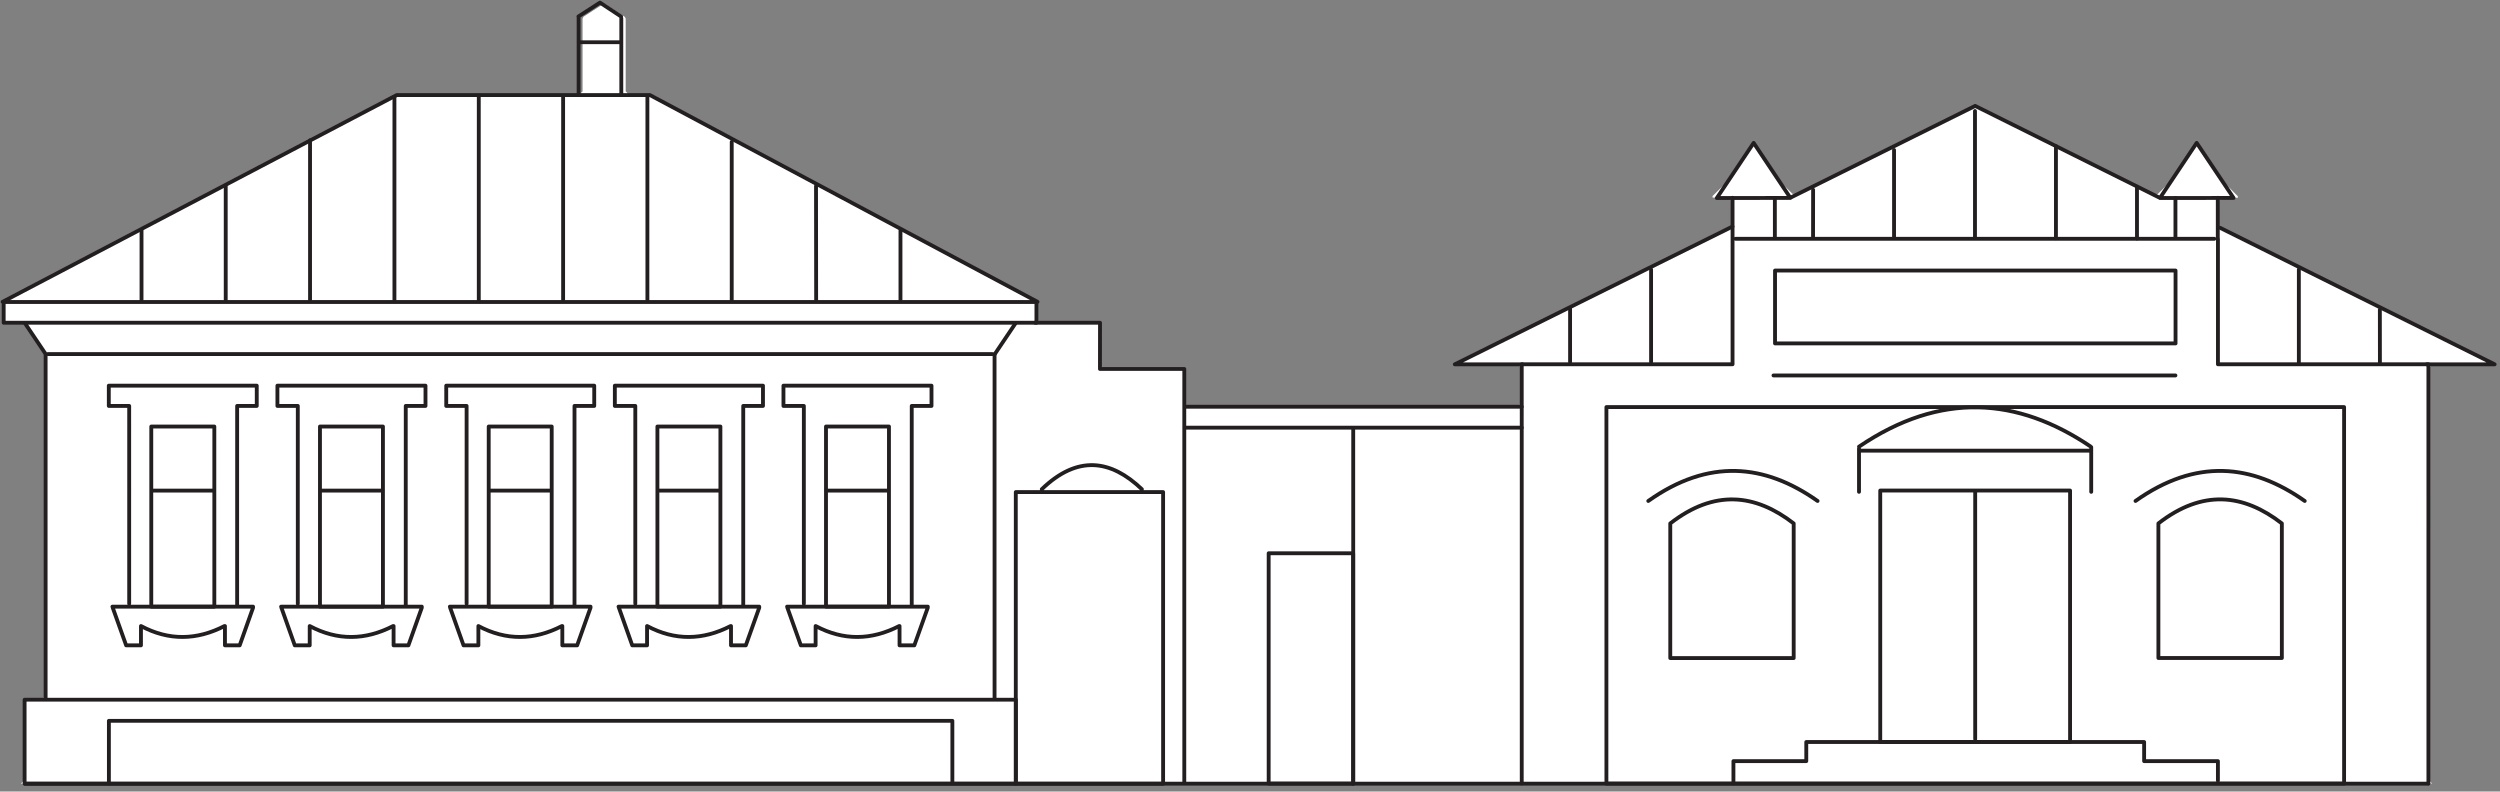 <svg xmlns="http://www.w3.org/2000/svg" width="259" height="82"><rect width="100%" height="100%" fill="#808080" stroke="none"/><g fill="none" fill-rule="evenodd"><path fill="#FFF" fill-rule="nonzero" d="M179.55 81.21l-.061-.007h-39.26l-.052.007-.016-.007H2.513l-.344-.029.364-.361v-8.179l.172-.165h1.641l.364-.364v-35.32l-.061-.193-2.002-2.968-.303-.164h-1.8l-.17-.175-.006-1.746-.045-.123.081-.236L41.048 9.844l.088-.019h18.85l.367-.358V1.94l.095-.203L62.482.42h.205l2.041 1.324.094.18v7.543l.364.358h2.11l.087.02 39.969 21.335.078.236-.036.123v1.523l.364.365h6.052l.165.175v4.246l.37.361h8.188l.168.171-.035 3.365.37.368h34.216l.377-.362.007-3.603-.37-.375h-6.53l-.02-.048 28.558-14.174.198-.33V20.9l-.37-.368h-1.242l-.052-.016-.14-.042h-.233l-.023-.155 1.615-1.595.046-.046 2.476-3.72h.24l2.451 3.665.052.072 1.401 1.378.422.078 18.457-9.173.059-.007.045.02 18.45 9.163.423-.058 1.4-1.395.053-.058 2.453-3.684h.234l2.487 3.697.039.048 1.631 1.63-.013.159h-.27l-.126.013-.03.016-.042.01h-1.215l-.368.358v2.354l.225.339 16.237 8.081.208.02.25.197.059.032 11.677 5.812-.017.048h-6.45l-.368.375v42.665l.367.361-22.152.03h-.042l-.072.006z"/><path stroke="#231F20" stroke-linecap="round" stroke-linejoin="round" stroke-width=".4" d="M2.61 81.187h248.96m-71.987.016v-2.35h7.547v-1.98h35.002v1.98h7.644v2.011"/><path stroke="#231F20" stroke-linecap="round" stroke-linejoin="round" stroke-width=".4" d="M166.424 42.174h76.424v39.01h-76.424z"/><path stroke="#231F20" stroke-linecap="round" stroke-linejoin="round" stroke-width=".4" d="M194.793 50.821h19.666v26.05h-19.666zm-9.181-30.402l19.019-9.448m-46.894 26.773h-7.02l28.768-14.274m44.129-3.045l-18.99-9.454m46.79 26.773h7.03L230 23.6m-46.107 4.429h41.493v7.549h-41.493zm-.16 10.868h41.64M204.63 51.005V76.57"/><path stroke="#231F20" stroke-linecap="round" stroke-linejoin="round" stroke-width=".4" d="M157.652 81.161V37.738h21.84V20.493m50.271 0v4.226h.016v13.019h21.804V81.16m-67.707-60.644v4.223h41.5v-4.223M173.04 54.227v13.948h12.786V54.227c-3.987-3.083-8.225-3.545-12.785 0zm50.57 0v13.942h12.79V54.227c-3.992-3.09-8.233-3.545-12.79 0zm-43.79-29.488h49.582"/><path stroke="#231F20" stroke-linecap="round" stroke-linejoin="round" stroke-width=".4" d="M223.767 20.516l3.809-5.712 3.819 5.702zm-7.206 25.726c-7.517-5.056-15.483-5.724-23.968.033m.062.416h23.955m-24.017-.21v4.472m24.057-4.633v4.633m-28.35.947c-5.47-3.86-11.285-4.434-17.538 0m68.007 0c-5.473-3.86-11.281-4.434-17.53 0M103.036 72.324V36.68m-98.31.102v35.542m6.556 8.856v-6.502h87.383v6.419M4.973 36.679h97.813M.27 31.27L41.098 9.849h26.234l40.154 21.423M59.944 1.902v7.946h4.423V1.902m-.019 2.473h-4.215M.381 31.287h106.993v2.15H.381z"/><path stroke="#231F20" stroke-linecap="round" stroke-linejoin="round" stroke-width=".4" d="M2.549 72.489h102.694v8.708H2.549zm100.519-35.814l2.162-3.215m52.422 8.679h-34.905m-.055-3.914h-8.736l.006-4.788h-6.72m15.45 4.788v42.83m17.501-36.553v36.695"/><path stroke="#231F20" stroke-linecap="round" stroke-linejoin="round" stroke-width=".4" d="M105.236 50.979h15.262v30.218h-15.262zm26.198 6.338h8.755v23.864h-8.755zm26.218-13.009h-34.905m-4.449 6.374c-3.23-3.084-6.676-3.558-10.368 0m69.934-30.166l3.815-5.712 3.806 5.702zM14.662 23.87v7.197m8.723-11.859V31.07m8.735-16.534V31.07m8.743-21.025V31.07m8.739-21.025V31.07m8.737-21.025V31.07m8.732-21.025V31.07m8.736-16.37v16.37m8.733-11.785l.013 11.785m8.736-7.193v7.19m69.371.872v5.573m8.392-9.592v9.592m16.786-17.852l-.006 4.92m8.391-9.043v9.073m8.385-13.11v13.135m8.388-9.489v9.535m8.395-5.328v5.357m16.77 3.21v9.614m8.392-5.447l.006 5.45M4.726 36.675L2.568 33.46m13.104 10.729h6.532v18.659h-6.532z"/><path stroke="#231F20" stroke-linecap="round" stroke-linejoin="round" stroke-width=".4" d="M24.568 62.664v-20.61h2.031v-2.098H11.272v2.099h2.112V62.53m2.36-11.703h6.38M11.646 62.848h14.57m-14.541.1l1.394 3.91h1.534v-1.999m.01.001c2.88 1.533 5.756 1.481 8.639 0m2.967-1.912l-1.388 3.91h-1.527v-1.999m9.844-20.67h6.523v18.659h-6.523z"/><path stroke="#231F20" stroke-linecap="round" stroke-linejoin="round" stroke-width=".4" d="M42.036 62.664v-20.61h2.045v-2.098H28.74v2.099h2.112V62.53m2.361-11.703h6.392M29.124 62.848h14.573m-14.547.1l1.388 3.91h1.547v-1.999m.007.001c2.876 1.533 5.749 1.481 8.632 0m2.976-1.912l-1.39 3.91h-1.535v-1.999m9.855-20.67h6.526v18.659H50.63z"/><path stroke="#231F20" stroke-linecap="round" stroke-linejoin="round" stroke-width=".4" d="M59.518 62.664v-20.61h2.044v-2.098H46.23v2.099h2.11V62.53m2.361-11.703h6.39M46.606 62.848h14.573m-14.547.1l1.391 3.91h1.537v-1.999m.007.001c2.889 1.533 5.769 1.481 8.642 0m2.973-1.912l-1.39 3.91h-1.535v-1.999m9.851-20.67h6.526v18.659h-6.526z"/><path stroke="#231F20" stroke-linecap="round" stroke-linejoin="round" stroke-width=".4" d="M77 62.664v-20.61h2.044v-2.098H63.698v2.099h2.119V62.53m2.359-11.703h6.383M64.081 62.848h14.576m-14.543.1l1.387 3.91h1.534v-1.999m.014.001c2.872 1.533 5.755 1.481 8.638 0m2.973-1.912l-1.394 3.91h-1.534v-1.999m9.841-20.67h6.523v18.659h-6.523z"/><path stroke="#231F20" stroke-linecap="round" stroke-linejoin="round" stroke-width=".4" d="M94.456 62.664v-20.61h2.047v-2.098H81.166v2.099h2.113V62.53m2.356-11.703h6.386M81.543 62.848H96.12m-14.55.1l1.397 3.91h1.53v-1.999m.013.001c2.883 1.533 5.76 1.481 8.64 0m2.97-1.912l-1.395 3.91h-1.533v-1.999M59.921 1.711l2.236-1.44 2.188 1.44"/></g></svg>